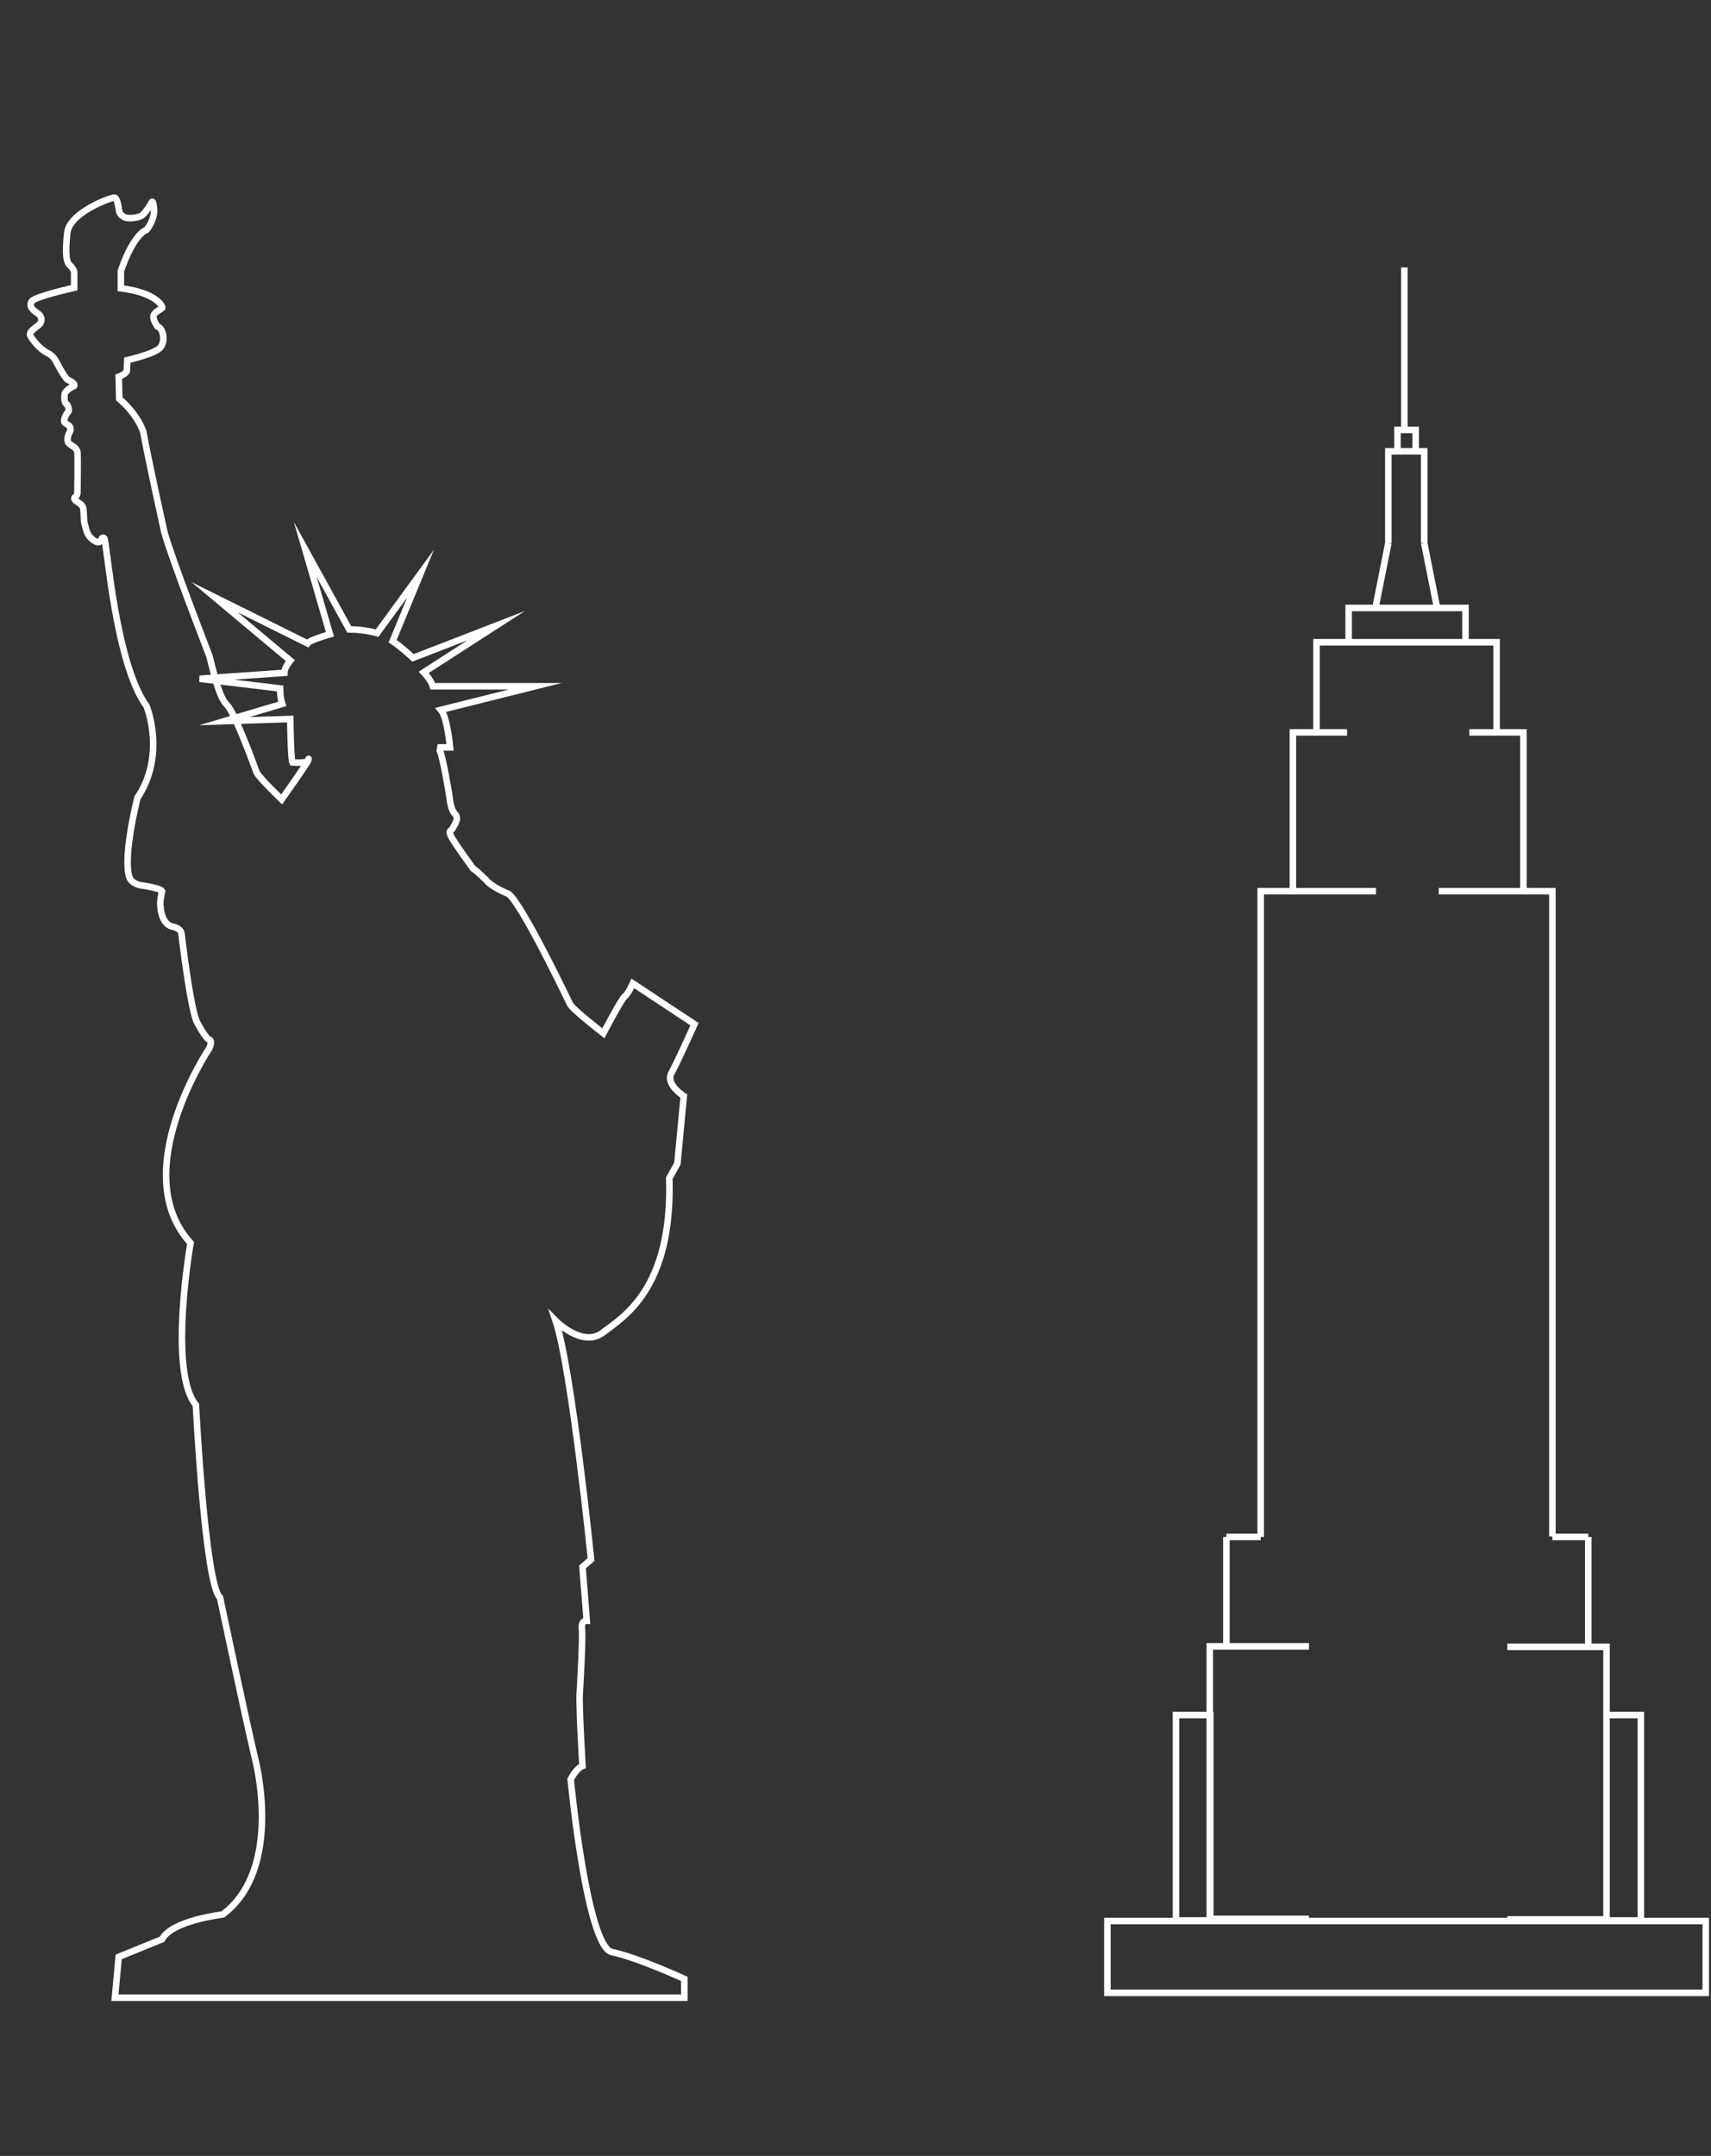 <?xml version="1.0" encoding="utf-8"?>
<!-- Generator: Adobe Illustrator 16.0.0, SVG Export Plug-In . SVG Version: 6.00 Build 0)  -->
<!DOCTYPE svg PUBLIC "-//W3C//DTD SVG 1.1//EN" "http://www.w3.org/Graphics/SVG/1.1/DTD/svg11.dtd">
<svg version="1.1" id="Layer_1" xmlns="http://www.w3.org/2000/svg" xmlns:xlink="http://www.w3.org/1999/xlink" x="0px" y="0px"
	 width="262px" height="330px" viewBox="720 -254.999 262 330" enable-background="new 720 -254.999 262 330" xml:space="preserve">
<rect x="720" y="-254.999" width="262" height="330" fill="#333333" stroke="none"/>
<path fill="none" stroke="#FFFFFF" stroke-miterlimit="10" d="M737.6,50.783h87.189v-2.875c0,0-7.143-3.283-11.082-4.104
	c-3.859-0.824-6.322-26.438-6.322-26.438s0.821-1.644,1.809-2.051c0,0-0.577-9.602-0.412-11.244c0,0,0.493-8.301,0.328-9.695
	c-0.162-1.394,0.738-1.312,0.738-1.312l-0.654-8.206l1.314-1.145c0,0-2.96-29.151-5.421-36.54c0,0,4.106,4.188,7.224,1.806
	c3.118-2.381,10.676-6.656,10.178-23.646l1.235-2.219l0.983-10.342c0,0-2.875-1.812-1.884-3.534
	c0.981-1.804,3.526-7.467,3.526-7.467l-9.441-6.241c0,0-0.738,1.641-1.232,1.975c-0.491,0.326-3.281,5.655-3.281,5.655
	s-4.679-3.607-5.091-4.43c-0.411-0.819-7.308-15.267-9.442-16.907c0,0-2.547-0.991-3.447-2.139c0,0-1.396-1.396-1.971-1.728
	c0,0-3.12-4.267-3.448-5.088c-0.328-0.819,0.081-0.656,0.247-0.982c0.162-0.333,1.15-1.56,0.49-2.218
	c-0.572-0.659-0.737-1.234-0.984-3.2c0,0-0.902-5.501-1.394-6.567l0.081-0.496h1.479c0,0-0.412-4.598-1.396-5.745l14.447-3.612
	h-15.68c0,0-0.244-0.903-1.394-2.138l11.083-7.142l-12.727,4.932c0,0-1.97-1.812-3.122-2.553l4.269-10.342l-6.65,9.107
	c0,0-1.885-0.569-4.266-0.569l-6.735-12.234l3.778,12.976c0,0-3.118,0.899-3.446,1.391l-14.204-7.054l11.575,9.685
	c0,0-0.903,1.071-0.903,1.885l-12.971,0.91l12.317,1.478c0,0,0,1.392,0.325,2.372l-8.866,2.635l10.098-0.328
	c0,0,0.084,6.154,0.328,6.647c0,0,2.138,0.163,2.385-0.244c0.163-0.493,0.081-0.331,0,0c-0.084,0.326-4.026,5.908-4.026,5.908
	s-3.531-3.364-3.859-4.186c-0.328-0.909-3.363-9.197-4.513-10.27c-1.149-1.144-1.81-4.013-2.71-7.548c0,0-5.75-14.779-6.896-18.965
	c0,0-2.544-11.494-3.204-15.267c0,0-0.737-2.55-3.69-5.094l-0.082-3.369c0,0,0.9-0.328,1.229-0.815l0.082-1.724
	c0,0,4.354-0.989,5.091-1.974c0.74-0.9,0.493-2.876-0.491-3.2c0,0-0.74-1.066-0.578-1.647c0.169-0.572,1.15-0.979,1.313-1.147
	c0.165-0.243-0.9-2.381-6.319-3.031v-2.632c0,0,1.725-5.419,3.939-6.321c0,0,1.147-1.316,1.147-2.957
	c-0.081-1.641-0.328-1.315-0.328-1.315s-0.984,1.809-1.641,2.137c-0.653,0.332-2.054,0.495-2.625,0.169
	c-0.575-0.331-0.737-0.584-0.819-1.316c-0.087-0.74-0.33-1.478-0.578-1.641c-0.328-0.162-6.979,2.211-7.304,5.411
	c-0.331,3.203-0.165,4.438,0.407,4.931c0.574,0.579,0.656,0.984,0.656,0.984v2.464c0,0-5.91,1.315-6.482,2.053
	c-0.496,0.74,0.081,1.315,0.818,1.804c0.74,0.496,0.74,1.074,0.494,1.562c-0.25,0.495-2.053,1.235-1.479,2.055
	c0.49,0.821,1.645,2.137,2.791,2.625c0,0,0.576,0.325,0.984,0.989c0,0,1.313,2.539,1.81,2.951c0,0,1.312,0.578,1.063,0.985
	c0,0-1.56,0.656-1.479,1.478c0,0-0.162,1.071,0.415,1.397c0,0,0.491,0.9,0.081,1.152c0,0-0.74,0.984-0.496,1.561
	c0,0,0.168,0.161,0.578,0.405c0.409,0.244,0.409,0.823,0.162,1.153c-0.162,0.326-0.49,1.229-0.081,1.642
	c0.409,0.406,1.149,0.572,1.315,1.314c0.081,0.735,0,6.323,0,6.323s-0.084,0.488-0.328,0.569c-0.25,0.163-0.168,0.406,0.162,0.659
	c0.328,0.244,0.988,0.493,1.068,1.145c0.082,0.577,0.082,1.806,0.163,2.218c0.165,0.335,0.247,1.315,0.737,1.976
	c0.491,0.568,1.15,1.063,1.561,0.9c0.331-0.169,0.331-0.9,0.74-0.575c0.41,0.325,1.641,19.046,6.484,25.699
	c0,0,3.039,7.386-1.394,14.039c0,0-2.3,9.029-1.231,12.147c0,0,0.163,0.909,1.723,1.234c0,0,3.038,0.406,3.282,0.903
	c0,0-0.407,1.642-0.244,2.379c0,0,0.081,2.633,1.804,3.04c0,0,1.152,0.163,1.398,0.981c0,0,1.397,12.066,2.461,13.789
	c0,0,1.316,2.55,1.973,2.632c0,0,0.246,0.325-0.164,1.233c0,0-12.729,18.965-2.872,29.803c0,0-3.45,19.618,0.819,24.793
	c0,0,1.394,27.422,3.694,29.478c0,0,3.858,18.303,5.419,24.872c0,0,4.351,16.67-5.01,23.641c0,0-7.801,0.912-9.278,3.785
	l-6.646,2.707L737.6,50.783z"/>
<path fill="none" stroke="#FFFFFF" stroke-miterlimit="10" d="M889.571,39.043h91.625v11.002h-91.625V39.043z M966.002,7.515h5.258
	v31.448h-5.258V7.515z M900.075,7.515h5.256v31.448h-5.256V7.515z M950.816-2.916h15.186v41.715h-15.186 M920.436,38.719H905.25
	V-2.997h15.186 M963.209-19.743v16.827 M907.794-19.743v16.827 M963.209-19.743h-5.495 M913.044-19.743h-5.25 M940.309-118.59
	h17.405v98.766 M913.044-19.743L913.044-19.743v-98.847h17.655 M944.991-142.893h8.288v24.303h-8.288 M926.27-118.59h-8.293v-24.303
	h8.293 M949.166-153.649v10.757 M921.589-153.649v10.757 M921.589-153.649v-3.041h27.577v3.041 M926.514-161.938h17.894v5.247
	h-17.894V-161.938z M938.085-171.875l1.974,9.938 M938.085-184.273v12.398 M932.592-171.875l-1.974,9.938 M932.592-184.273v12.398
	 M932.592-184.273v-1.641h5.493v1.641 M933.989-189.196h2.788v3.282h-2.788V-189.196z M935.047-214.067v24.871"/>
</svg>
